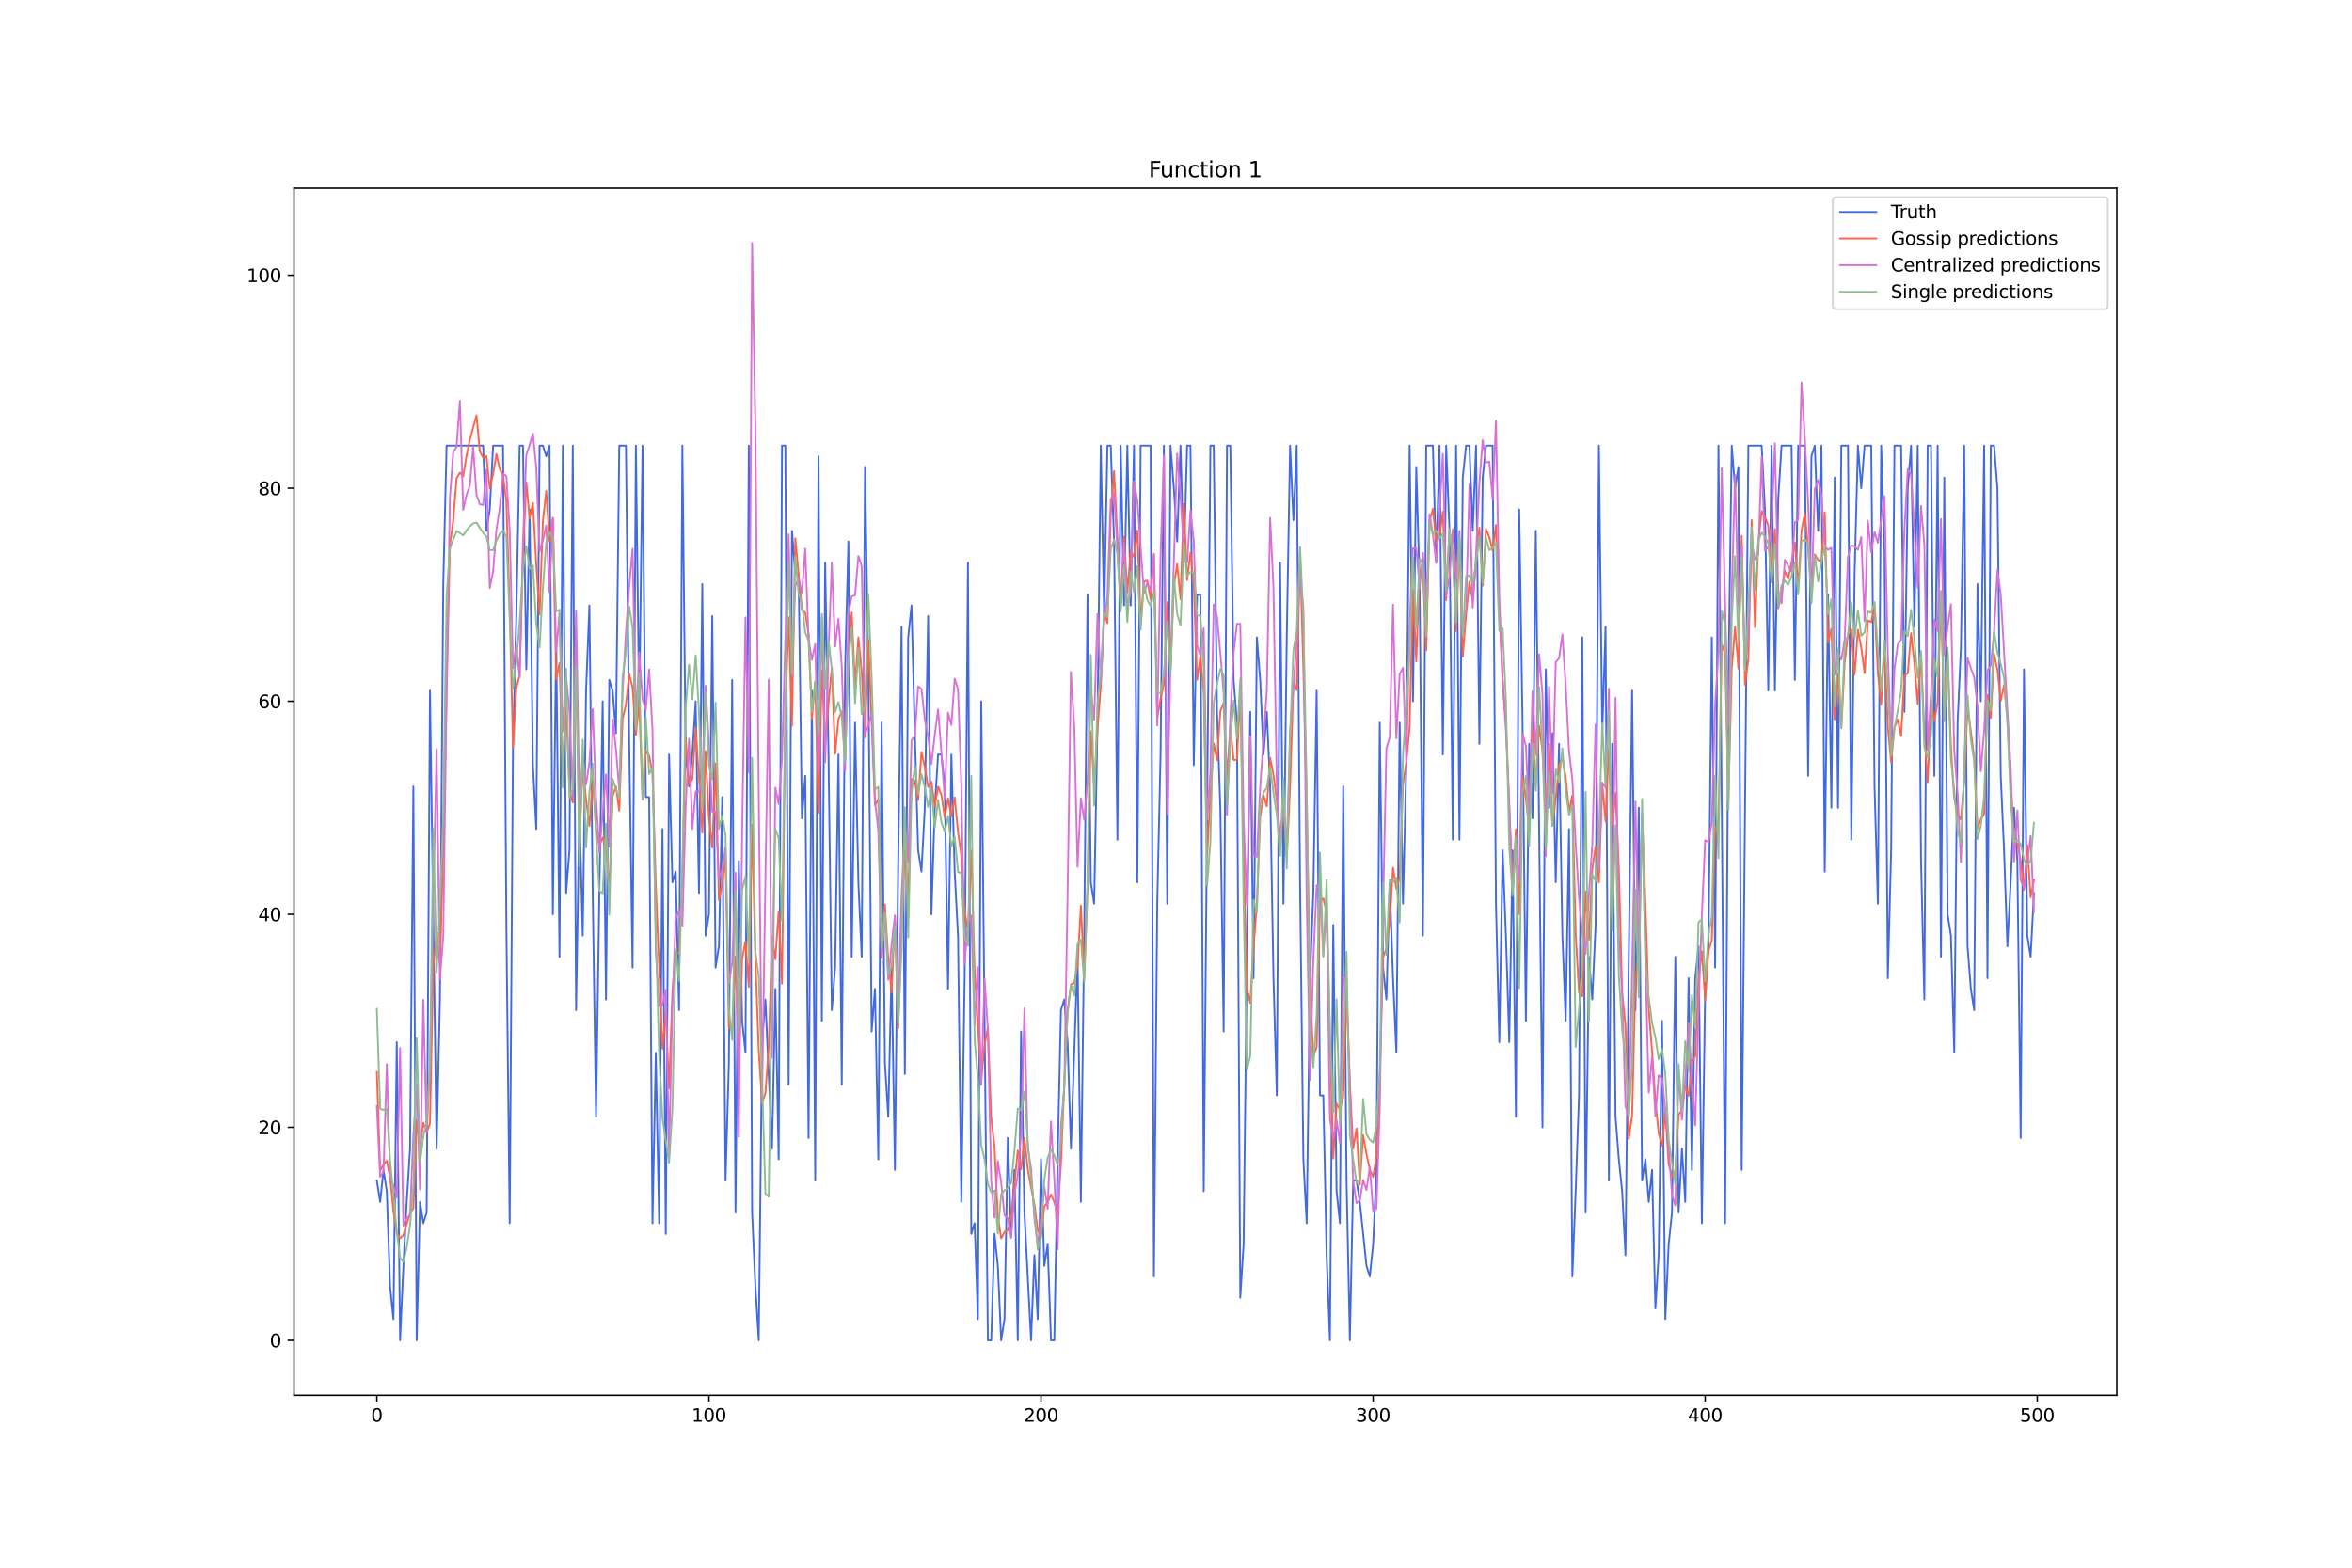 <?xml version="1.0" encoding="utf-8" standalone="no"?>
<!DOCTYPE svg PUBLIC "-//W3C//DTD SVG 1.1//EN"
  "http://www.w3.org/Graphics/SVG/1.1/DTD/svg11.dtd">
<svg xmlns:xlink="http://www.w3.org/1999/xlink" width="1296pt" height="864pt" viewBox="0 0 1296 864" xmlns="http://www.w3.org/2000/svg" version="1.1">
 <defs>
  <style type="text/css">*{stroke-linejoin: round; stroke-linecap: butt}</style>
 </defs>
 <g id="figure_1">
  <g id="patch_1">
   <path d="M 0 864 
L 1296 864 
L 1296 0 
L 0 0 
z
" style="fill: #ffffff"/>
  </g>
  <g id="axes_1">
   <g id="patch_2">
    <path d="M 162 768.96 
L 1166.4 768.96 
L 1166.4 103.68 
L 162 103.68 
z
" style="fill: #ffffff"/>
   </g>
   <g id="matplotlib.axis_1">
    <g id="xtick_1">
     <g id="line2d_1">
      <defs>
       <path id="m71b8b18261" d="M 0 0 
L 0 3.5 
" style="stroke: #000000; stroke-width: 0.8"/>
      </defs>
      <g>
       <use xlink:href="#m71b8b18261" x="207.655" y="768.96" style="stroke: #000000; stroke-width: 0.8"/>
      </g>
     </g>
     <g id="text_1">
      <!-- 0 -->
      <g transform="translate(204.473 783.558) scale(0.1 -0.1)">
       <defs>
        <path id="DejaVuSans-30" d="M 2034 4250 
Q 1547 4250 1301 3770 
Q 1056 3291 1056 2328 
Q 1056 1369 1301 889 
Q 1547 409 2034 409 
Q 2525 409 2770 889 
Q 3016 1369 3016 2328 
Q 3016 3291 2770 3770 
Q 2525 4250 2034 4250 
z
M 2034 4750 
Q 2819 4750 3233 4129 
Q 3647 3509 3647 2328 
Q 3647 1150 3233 529 
Q 2819 -91 2034 -91 
Q 1250 -91 836 529 
Q 422 1150 422 2328 
Q 422 3509 836 4129 
Q 1250 4750 2034 4750 
z
" transform="scale(0.016)"/>
       </defs>
       <use xlink:href="#DejaVuSans-30"/>
      </g>
     </g>
    </g>
    <g id="xtick_2">
     <g id="line2d_2">
      <g>
       <use xlink:href="#m71b8b18261" x="390.639" y="768.96" style="stroke: #000000; stroke-width: 0.8"/>
      </g>
     </g>
     <g id="text_2">
      <!-- 100 -->
      <g transform="translate(381.095 783.558) scale(0.1 -0.1)">
       <defs>
        <path id="DejaVuSans-31" d="M 794 531 
L 1825 531 
L 1825 4091 
L 703 3866 
L 703 4441 
L 1819 4666 
L 2450 4666 
L 2450 531 
L 3481 531 
L 3481 0 
L 794 0 
L 794 531 
z
" transform="scale(0.016)"/>
       </defs>
       <use xlink:href="#DejaVuSans-31"/>
       <use xlink:href="#DejaVuSans-30" x="63.623"/>
       <use xlink:href="#DejaVuSans-30" x="127.246"/>
      </g>
     </g>
    </g>
    <g id="xtick_3">
     <g id="line2d_3">
      <g>
       <use xlink:href="#m71b8b18261" x="573.623" y="768.96" style="stroke: #000000; stroke-width: 0.8"/>
      </g>
     </g>
     <g id="text_3">
      <!-- 200 -->
      <g transform="translate(564.079 783.558) scale(0.1 -0.1)">
       <defs>
        <path id="DejaVuSans-32" d="M 1228 531 
L 3431 531 
L 3431 0 
L 469 0 
L 469 531 
Q 828 903 1448 1529 
Q 2069 2156 2228 2338 
Q 2531 2678 2651 2914 
Q 2772 3150 2772 3378 
Q 2772 3750 2511 3984 
Q 2250 4219 1831 4219 
Q 1534 4219 1204 4116 
Q 875 4013 500 3803 
L 500 4441 
Q 881 4594 1212 4672 
Q 1544 4750 1819 4750 
Q 2544 4750 2975 4387 
Q 3406 4025 3406 3419 
Q 3406 3131 3298 2873 
Q 3191 2616 2906 2266 
Q 2828 2175 2409 1742 
Q 1991 1309 1228 531 
z
" transform="scale(0.016)"/>
       </defs>
       <use xlink:href="#DejaVuSans-32"/>
       <use xlink:href="#DejaVuSans-30" x="63.623"/>
       <use xlink:href="#DejaVuSans-30" x="127.246"/>
      </g>
     </g>
    </g>
    <g id="xtick_4">
     <g id="line2d_4">
      <g>
       <use xlink:href="#m71b8b18261" x="756.607" y="768.96" style="stroke: #000000; stroke-width: 0.8"/>
      </g>
     </g>
     <g id="text_4">
      <!-- 300 -->
      <g transform="translate(747.063 783.558) scale(0.1 -0.1)">
       <defs>
        <path id="DejaVuSans-33" d="M 2597 2516 
Q 3050 2419 3304 2112 
Q 3559 1806 3559 1356 
Q 3559 666 3084 287 
Q 2609 -91 1734 -91 
Q 1441 -91 1130 -33 
Q 819 25 488 141 
L 488 750 
Q 750 597 1062 519 
Q 1375 441 1716 441 
Q 2309 441 2620 675 
Q 2931 909 2931 1356 
Q 2931 1769 2642 2001 
Q 2353 2234 1838 2234 
L 1294 2234 
L 1294 2753 
L 1863 2753 
Q 2328 2753 2575 2939 
Q 2822 3125 2822 3475 
Q 2822 3834 2567 4026 
Q 2313 4219 1838 4219 
Q 1578 4219 1281 4162 
Q 984 4106 628 3988 
L 628 4550 
Q 988 4650 1302 4700 
Q 1616 4750 1894 4750 
Q 2613 4750 3031 4423 
Q 3450 4097 3450 3541 
Q 3450 3153 3228 2886 
Q 3006 2619 2597 2516 
z
" transform="scale(0.016)"/>
       </defs>
       <use xlink:href="#DejaVuSans-33"/>
       <use xlink:href="#DejaVuSans-30" x="63.623"/>
       <use xlink:href="#DejaVuSans-30" x="127.246"/>
      </g>
     </g>
    </g>
    <g id="xtick_5">
     <g id="line2d_5">
      <g>
       <use xlink:href="#m71b8b18261" x="939.591" y="768.96" style="stroke: #000000; stroke-width: 0.8"/>
      </g>
     </g>
     <g id="text_5">
      <!-- 400 -->
      <g transform="translate(930.047 783.558) scale(0.1 -0.1)">
       <defs>
        <path id="DejaVuSans-34" d="M 2419 4116 
L 825 1625 
L 2419 1625 
L 2419 4116 
z
M 2253 4666 
L 3047 4666 
L 3047 1625 
L 3713 1625 
L 3713 1100 
L 3047 1100 
L 3047 0 
L 2419 0 
L 2419 1100 
L 313 1100 
L 313 1709 
L 2253 4666 
z
" transform="scale(0.016)"/>
       </defs>
       <use xlink:href="#DejaVuSans-34"/>
       <use xlink:href="#DejaVuSans-30" x="63.623"/>
       <use xlink:href="#DejaVuSans-30" x="127.246"/>
      </g>
     </g>
    </g>
    <g id="xtick_6">
     <g id="line2d_6">
      <g>
       <use xlink:href="#m71b8b18261" x="1122.575" y="768.96" style="stroke: #000000; stroke-width: 0.8"/>
      </g>
     </g>
     <g id="text_6">
      <!-- 500 -->
      <g transform="translate(1113.032 783.558) scale(0.1 -0.1)">
       <defs>
        <path id="DejaVuSans-35" d="M 691 4666 
L 3169 4666 
L 3169 4134 
L 1269 4134 
L 1269 2991 
Q 1406 3038 1543 3061 
Q 1681 3084 1819 3084 
Q 2600 3084 3056 2656 
Q 3513 2228 3513 1497 
Q 3513 744 3044 326 
Q 2575 -91 1722 -91 
Q 1428 -91 1123 -41 
Q 819 9 494 109 
L 494 744 
Q 775 591 1075 516 
Q 1375 441 1709 441 
Q 2250 441 2565 725 
Q 2881 1009 2881 1497 
Q 2881 1984 2565 2268 
Q 2250 2553 1709 2553 
Q 1456 2553 1204 2497 
Q 953 2441 691 2322 
L 691 4666 
z
" transform="scale(0.016)"/>
       </defs>
       <use xlink:href="#DejaVuSans-35"/>
       <use xlink:href="#DejaVuSans-30" x="63.623"/>
       <use xlink:href="#DejaVuSans-30" x="127.246"/>
      </g>
     </g>
    </g>
   </g>
   <g id="matplotlib.axis_2">
    <g id="ytick_1">
     <g id="line2d_7">
      <defs>
       <path id="mb97d739444" d="M 0 0 
L -3.5 0 
" style="stroke: #000000; stroke-width: 0.8"/>
      </defs>
      <g>
       <use xlink:href="#mb97d739444" x="162" y="738.72" style="stroke: #000000; stroke-width: 0.8"/>
      </g>
     </g>
     <g id="text_7">
      <!-- 0 -->
      <g transform="translate(148.637 742.519) scale(0.1 -0.1)">
       <use xlink:href="#DejaVuSans-30"/>
      </g>
     </g>
    </g>
    <g id="ytick_2">
     <g id="line2d_8">
      <g>
       <use xlink:href="#mb97d739444" x="162" y="621.308" style="stroke: #000000; stroke-width: 0.8"/>
      </g>
     </g>
     <g id="text_8">
      <!-- 20 -->
      <g transform="translate(142.275 625.107) scale(0.1 -0.1)">
       <use xlink:href="#DejaVuSans-32"/>
       <use xlink:href="#DejaVuSans-30" x="63.623"/>
      </g>
     </g>
    </g>
    <g id="ytick_3">
     <g id="line2d_9">
      <g>
       <use xlink:href="#mb97d739444" x="162" y="503.896" style="stroke: #000000; stroke-width: 0.8"/>
      </g>
     </g>
     <g id="text_9">
      <!-- 40 -->
      <g transform="translate(142.275 507.695) scale(0.1 -0.1)">
       <use xlink:href="#DejaVuSans-34"/>
       <use xlink:href="#DejaVuSans-30" x="63.623"/>
      </g>
     </g>
    </g>
    <g id="ytick_4">
     <g id="line2d_10">
      <g>
       <use xlink:href="#mb97d739444" x="162" y="386.484" style="stroke: #000000; stroke-width: 0.8"/>
      </g>
     </g>
     <g id="text_10">
      <!-- 60 -->
      <g transform="translate(142.275 390.283) scale(0.1 -0.1)">
       <defs>
        <path id="DejaVuSans-36" d="M 2113 2584 
Q 1688 2584 1439 2293 
Q 1191 2003 1191 1497 
Q 1191 994 1439 701 
Q 1688 409 2113 409 
Q 2538 409 2786 701 
Q 3034 994 3034 1497 
Q 3034 2003 2786 2293 
Q 2538 2584 2113 2584 
z
M 3366 4563 
L 3366 3988 
Q 3128 4100 2886 4159 
Q 2644 4219 2406 4219 
Q 1781 4219 1451 3797 
Q 1122 3375 1075 2522 
Q 1259 2794 1537 2939 
Q 1816 3084 2150 3084 
Q 2853 3084 3261 2657 
Q 3669 2231 3669 1497 
Q 3669 778 3244 343 
Q 2819 -91 2113 -91 
Q 1303 -91 875 529 
Q 447 1150 447 2328 
Q 447 3434 972 4092 
Q 1497 4750 2381 4750 
Q 2619 4750 2861 4703 
Q 3103 4656 3366 4563 
z
" transform="scale(0.016)"/>
       </defs>
       <use xlink:href="#DejaVuSans-36"/>
       <use xlink:href="#DejaVuSans-30" x="63.623"/>
      </g>
     </g>
    </g>
    <g id="ytick_5">
     <g id="line2d_11">
      <g>
       <use xlink:href="#mb97d739444" x="162" y="269.072" style="stroke: #000000; stroke-width: 0.8"/>
      </g>
     </g>
     <g id="text_11">
      <!-- 80 -->
      <g transform="translate(142.275 272.871) scale(0.1 -0.1)">
       <defs>
        <path id="DejaVuSans-38" d="M 2034 2216 
Q 1584 2216 1326 1975 
Q 1069 1734 1069 1313 
Q 1069 891 1326 650 
Q 1584 409 2034 409 
Q 2484 409 2743 651 
Q 3003 894 3003 1313 
Q 3003 1734 2745 1975 
Q 2488 2216 2034 2216 
z
M 1403 2484 
Q 997 2584 770 2862 
Q 544 3141 544 3541 
Q 544 4100 942 4425 
Q 1341 4750 2034 4750 
Q 2731 4750 3128 4425 
Q 3525 4100 3525 3541 
Q 3525 3141 3298 2862 
Q 3072 2584 2669 2484 
Q 3125 2378 3379 2068 
Q 3634 1759 3634 1313 
Q 3634 634 3220 271 
Q 2806 -91 2034 -91 
Q 1263 -91 848 271 
Q 434 634 434 1313 
Q 434 1759 690 2068 
Q 947 2378 1403 2484 
z
M 1172 3481 
Q 1172 3119 1398 2916 
Q 1625 2713 2034 2713 
Q 2441 2713 2670 2916 
Q 2900 3119 2900 3481 
Q 2900 3844 2670 4047 
Q 2441 4250 2034 4250 
Q 1625 4250 1398 4047 
Q 1172 3844 1172 3481 
z
" transform="scale(0.016)"/>
       </defs>
       <use xlink:href="#DejaVuSans-38"/>
       <use xlink:href="#DejaVuSans-30" x="63.623"/>
      </g>
     </g>
    </g>
    <g id="ytick_6">
     <g id="line2d_12">
      <g>
       <use xlink:href="#mb97d739444" x="162" y="151.66" style="stroke: #000000; stroke-width: 0.8"/>
      </g>
     </g>
     <g id="text_12">
      <!-- 100 -->
      <g transform="translate(135.912 155.459) scale(0.1 -0.1)">
       <use xlink:href="#DejaVuSans-31"/>
       <use xlink:href="#DejaVuSans-30" x="63.623"/>
       <use xlink:href="#DejaVuSans-30" x="127.246"/>
      </g>
     </g>
    </g>
   </g>
   <g id="line2d_13">
    <path d="M 207.655 650.661 
L 209.484 662.402 
L 211.314 644.79 
L 213.144 656.532 
L 214.974 709.367 
L 216.804 726.979 
L 218.634 574.343 
L 220.463 738.72 
L 222.293 697.626 
L 224.123 662.402 
L 225.953 633.049 
L 227.783 433.449 
L 229.613 738.72 
L 231.442 662.402 
L 233.272 674.143 
L 235.102 668.273 
L 236.932 380.613 
L 240.592 633.049 
L 242.422 550.861 
L 244.251 321.907 
L 246.081 245.589 
L 266.209 245.589 
L 268.039 292.554 
L 269.869 280.813 
L 271.699 245.589 
L 277.189 245.589 
L 279.018 509.766 
L 280.848 674.143 
L 282.678 409.966 
L 284.508 339.519 
L 286.338 245.589 
L 288.168 245.589 
L 289.997 368.872 
L 291.827 280.813 
L 293.657 421.707 
L 295.487 456.931 
L 297.317 245.589 
L 299.147 245.589 
L 300.976 251.46 
L 302.806 245.589 
L 304.636 503.896 
L 306.466 351.26 
L 308.296 527.378 
L 310.126 245.589 
L 311.956 492.155 
L 313.785 468.672 
L 315.615 245.589 
L 317.445 556.731 
L 319.275 445.19 
L 321.105 515.637 
L 322.935 380.613 
L 324.764 333.648 
L 326.594 492.155 
L 328.424 615.437 
L 330.254 492.155 
L 332.084 386.484 
L 333.914 550.861 
L 335.743 374.743 
L 337.573 380.613 
L 339.403 404.096 
L 341.233 245.589 
L 344.893 245.589 
L 346.723 409.966 
L 348.552 533.249 
L 350.382 245.589 
L 352.212 392.354 
L 354.042 245.589 
L 355.872 439.319 
L 357.702 439.319 
L 359.531 674.143 
L 361.361 580.214 
L 363.191 674.143 
L 365.021 456.931 
L 366.851 680.014 
L 368.681 415.837 
L 370.51 486.284 
L 372.34 480.413 
L 374.17 556.731 
L 376 245.589 
L 377.83 415.837 
L 379.66 433.449 
L 381.489 415.837 
L 383.319 386.484 
L 385.149 492.155 
L 386.979 321.907 
L 388.809 515.637 
L 390.639 503.896 
L 392.469 339.519 
L 394.298 533.249 
L 396.128 521.508 
L 397.958 439.319 
L 399.788 650.661 
L 401.618 586.084 
L 403.448 374.743 
L 405.277 668.273 
L 407.107 474.543 
L 408.937 562.602 
L 410.767 580.214 
L 412.597 245.589 
L 414.427 668.273 
L 416.256 709.367 
L 418.086 738.72 
L 419.916 574.343 
L 421.746 550.861 
L 425.406 633.049 
L 427.236 544.99 
L 429.065 638.92 
L 430.895 245.589 
L 432.725 245.589 
L 434.555 597.826 
L 436.385 292.554 
L 438.215 316.037 
L 440.044 316.037 
L 441.874 451.06 
L 443.704 427.578 
L 445.534 627.179 
L 447.364 380.613 
L 449.194 650.661 
L 451.023 251.46 
L 452.853 562.602 
L 454.683 310.166 
L 456.513 415.837 
L 458.343 556.731 
L 460.173 533.249 
L 462.003 415.837 
L 463.832 597.826 
L 465.662 368.872 
L 467.492 298.425 
L 469.322 527.378 
L 471.152 398.225 
L 472.982 486.284 
L 474.811 527.378 
L 476.641 257.33 
L 478.471 368.872 
L 480.301 568.472 
L 482.131 544.99 
L 483.961 638.92 
L 485.79 398.225 
L 487.62 586.084 
L 489.45 615.437 
L 491.28 533.249 
L 493.11 644.79 
L 494.94 474.543 
L 496.77 345.39 
L 498.599 591.955 
L 500.429 351.26 
L 502.259 333.648 
L 504.089 404.096 
L 505.919 468.672 
L 507.749 480.413 
L 509.578 445.19 
L 511.408 339.519 
L 513.238 503.896 
L 515.068 445.19 
L 516.898 415.837 
L 518.728 415.837 
L 520.557 433.449 
L 522.387 544.99 
L 524.217 415.837 
L 526.047 480.413 
L 527.877 515.637 
L 529.707 662.402 
L 531.536 539.119 
L 533.366 310.166 
L 535.196 680.014 
L 537.026 674.143 
L 538.856 726.979 
L 540.686 386.484 
L 544.345 738.72 
L 546.175 738.72 
L 548.005 680.014 
L 549.835 697.626 
L 551.665 738.72 
L 553.495 726.979 
L 555.324 627.179 
L 557.154 680.014 
L 558.984 644.79 
L 560.814 738.72 
L 562.644 568.472 
L 564.474 668.273 
L 568.133 738.72 
L 569.963 691.755 
L 571.793 726.979 
L 573.623 638.92 
L 575.453 697.626 
L 577.283 685.885 
L 579.112 738.72 
L 580.942 738.72 
L 582.772 638.92 
L 584.602 556.731 
L 586.432 550.861 
L 588.262 574.343 
L 590.091 633.049 
L 593.751 527.378 
L 595.581 662.402 
L 597.411 515.637 
L 599.241 327.778 
L 601.07 486.284 
L 602.9 498.025 
L 604.73 398.225 
L 606.56 245.589 
L 608.39 339.519 
L 610.22 245.589 
L 612.05 245.589 
L 613.879 298.425 
L 615.709 462.802 
L 617.539 245.589 
L 619.369 333.648 
L 621.199 245.589 
L 623.029 333.648 
L 624.858 245.589 
L 626.688 486.284 
L 628.518 245.589 
L 634.008 245.589 
L 635.837 703.496 
L 637.667 498.025 
L 639.497 415.837 
L 641.327 245.589 
L 643.157 498.025 
L 644.987 245.589 
L 646.817 269.072 
L 648.646 298.425 
L 650.476 245.589 
L 652.306 310.166 
L 654.136 245.589 
L 655.966 245.589 
L 657.796 421.707 
L 659.625 327.778 
L 661.455 327.778 
L 663.285 656.532 
L 666.945 245.589 
L 668.775 245.589 
L 670.604 392.354 
L 672.434 445.19 
L 674.264 568.472 
L 676.094 245.589 
L 677.924 245.589 
L 679.754 374.743 
L 681.583 398.225 
L 683.413 715.238 
L 685.243 685.885 
L 687.073 527.378 
L 688.903 392.354 
L 690.733 539.119 
L 692.563 351.26 
L 694.392 374.743 
L 696.222 415.837 
L 698.052 392.354 
L 699.882 433.449 
L 701.712 539.119 
L 703.542 603.696 
L 705.371 310.166 
L 707.201 498.025 
L 709.031 351.26 
L 710.861 245.589 
L 712.691 286.683 
L 714.521 245.589 
L 716.35 486.284 
L 718.18 638.92 
L 720.01 674.143 
L 721.84 539.119 
L 723.67 492.155 
L 725.5 380.613 
L 727.33 603.696 
L 729.159 603.696 
L 730.989 691.755 
L 732.819 738.72 
L 734.649 509.766 
L 736.479 656.532 
L 738.309 674.143 
L 740.138 433.449 
L 741.968 650.661 
L 743.798 738.72 
L 745.628 650.661 
L 747.458 650.661 
L 749.288 662.402 
L 752.947 697.626 
L 754.777 703.496 
L 756.607 685.885 
L 758.437 644.79 
L 760.267 398.225 
L 762.097 533.249 
L 763.926 550.861 
L 765.756 486.284 
L 767.586 539.119 
L 769.416 580.214 
L 771.246 398.225 
L 773.076 498.025 
L 774.905 421.707 
L 776.735 245.589 
L 778.565 386.484 
L 780.395 257.33 
L 782.225 321.907 
L 784.055 515.637 
L 785.884 245.589 
L 789.544 245.589 
L 791.374 310.166 
L 793.204 245.589 
L 795.034 415.837 
L 796.864 245.589 
L 798.693 292.554 
L 800.523 462.802 
L 802.353 245.589 
L 804.183 462.802 
L 806.013 263.201 
L 807.843 245.589 
L 809.672 245.589 
L 811.502 292.554 
L 813.332 245.589 
L 815.162 409.966 
L 816.992 263.201 
L 818.822 245.589 
L 822.481 245.589 
L 824.311 498.025 
L 826.141 574.343 
L 827.971 468.672 
L 829.801 515.637 
L 831.63 574.343 
L 833.46 468.672 
L 835.29 615.437 
L 837.12 280.813 
L 838.95 398.225 
L 840.78 562.602 
L 842.61 409.966 
L 844.439 451.06 
L 846.269 292.554 
L 849.929 621.308 
L 851.759 368.872 
L 853.589 445.19 
L 855.418 404.096 
L 857.248 486.284 
L 859.078 409.966 
L 860.908 515.637 
L 862.738 562.602 
L 864.568 456.931 
L 866.397 703.496 
L 868.227 656.532 
L 870.057 603.696 
L 871.887 351.26 
L 873.717 668.273 
L 875.547 527.378 
L 877.377 550.861 
L 879.206 509.766 
L 881.036 245.589 
L 882.866 404.096 
L 884.696 345.39 
L 886.526 650.661 
L 888.356 409.966 
L 890.185 615.437 
L 892.015 638.92 
L 893.845 656.532 
L 895.675 691.755 
L 897.505 527.378 
L 899.335 380.613 
L 901.164 556.731 
L 902.994 445.19 
L 904.824 650.661 
L 906.654 638.92 
L 908.484 662.402 
L 910.314 644.79 
L 912.144 721.108 
L 913.973 691.755 
L 915.803 562.602 
L 917.633 726.979 
L 919.463 685.885 
L 921.293 668.273 
L 923.123 527.378 
L 924.952 668.273 
L 926.782 633.049 
L 928.612 662.402 
L 930.442 539.119 
L 932.272 644.79 
L 934.102 539.119 
L 935.931 521.508 
L 937.761 674.143 
L 939.591 544.99 
L 941.421 521.508 
L 943.251 351.26 
L 945.081 533.249 
L 946.911 245.589 
L 948.74 445.19 
L 950.57 674.143 
L 952.4 374.743 
L 954.23 245.589 
L 956.06 269.072 
L 957.89 257.33 
L 959.719 644.79 
L 963.379 245.589 
L 970.698 245.589 
L 972.528 280.813 
L 974.358 380.613 
L 976.188 245.589 
L 978.018 380.613 
L 979.848 274.942 
L 981.678 245.589 
L 987.167 245.589 
L 988.997 374.743 
L 990.827 245.589 
L 994.486 245.589 
L 996.316 427.578 
L 998.146 251.46 
L 999.976 245.589 
L 1001.806 292.554 
L 1003.636 245.589 
L 1005.465 480.413 
L 1007.295 327.778 
L 1009.125 445.19 
L 1010.955 263.201 
L 1012.785 445.19 
L 1014.615 245.589 
L 1018.274 245.589 
L 1020.104 462.802 
L 1021.934 316.037 
L 1023.764 245.589 
L 1025.594 269.072 
L 1027.424 245.589 
L 1031.083 245.589 
L 1032.913 433.449 
L 1034.743 498.025 
L 1036.573 245.589 
L 1038.403 304.295 
L 1040.232 539.119 
L 1042.062 468.672 
L 1043.892 245.589 
L 1047.552 245.589 
L 1049.382 392.354 
L 1051.211 269.072 
L 1053.041 245.589 
L 1054.871 345.39 
L 1056.701 245.589 
L 1058.531 474.543 
L 1060.361 550.861 
L 1062.191 245.589 
L 1064.02 245.589 
L 1065.85 427.578 
L 1067.68 245.589 
L 1069.51 527.378 
L 1071.34 263.201 
L 1073.17 503.896 
L 1074.999 515.637 
L 1076.829 580.214 
L 1078.659 398.225 
L 1080.489 357.131 
L 1082.319 245.589 
L 1084.149 521.508 
L 1085.978 544.99 
L 1087.808 556.731 
L 1089.638 321.907 
L 1091.468 386.484 
L 1093.298 245.589 
L 1095.128 539.119 
L 1096.958 245.589 
L 1098.787 245.589 
L 1100.617 269.072 
L 1102.447 427.578 
L 1104.277 468.672 
L 1106.107 521.508 
L 1107.937 486.284 
L 1109.766 445.19 
L 1111.596 474.543 
L 1113.426 627.179 
L 1115.256 368.872 
L 1117.086 515.637 
L 1118.916 527.378 
L 1120.745 492.155 
L 1120.745 492.155 
" clip-path="url(#p6523596139)" style="fill: none; stroke: #4169e1; stroke-linecap: square"/>
   </g>
   <g id="line2d_14">
    <path d="M 207.655 590.753 
L 209.484 645.089 
L 211.314 641.96 
L 213.144 639.688 
L 214.974 648.903 
L 216.804 667.38 
L 218.634 679.602 
L 220.463 682.449 
L 222.293 680.684 
L 224.123 674.495 
L 225.953 668.763 
L 227.783 665.91 
L 229.613 617.52 
L 231.442 632.164 
L 233.272 618.829 
L 235.102 624.08 
L 236.932 619.184 
L 238.762 532.035 
L 240.592 514.126 
L 242.422 531.268 
L 244.251 468.683 
L 246.081 381.2 
L 247.911 300.28 
L 249.741 287.022 
L 251.571 263.631 
L 253.401 260.536 
L 255.23 262.471 
L 257.06 251.157 
L 258.89 242.335 
L 262.55 228.93 
L 264.38 248.706 
L 266.209 252.332 
L 268.039 251.379 
L 269.869 269.11 
L 271.699 261.334 
L 273.529 250.183 
L 275.359 258.366 
L 277.189 262.205 
L 279.018 276.172 
L 280.848 335.936 
L 282.678 411.996 
L 284.508 379.191 
L 286.338 372.217 
L 288.168 306.678 
L 289.997 265.762 
L 291.827 285.78 
L 293.657 277.189 
L 295.487 311.066 
L 297.317 338.758 
L 299.147 287.017 
L 300.976 270.529 
L 302.806 298.289 
L 304.636 285.305 
L 306.466 374.429 
L 308.296 365.4 
L 310.126 425.755 
L 311.956 389.63 
L 313.785 435.346 
L 315.615 442.343 
L 317.445 366.281 
L 319.275 459.508 
L 321.105 425.537 
L 324.764 455.231 
L 326.594 429.78 
L 328.424 456.912 
L 330.254 466.261 
L 332.084 461.549 
L 333.914 467.248 
L 335.743 489.602 
L 337.573 438.688 
L 339.403 433.456 
L 341.233 446.867 
L 343.063 396.185 
L 344.893 388.351 
L 346.723 371.465 
L 348.552 378.926 
L 350.382 405.026 
L 352.212 387.294 
L 354.042 440.548 
L 355.872 413.812 
L 357.702 416.555 
L 359.531 426.381 
L 361.361 487.889 
L 365.021 577.983 
L 366.851 557.95 
L 368.681 599.765 
L 370.51 546.482 
L 372.34 525.517 
L 374.17 525.079 
L 376 483.004 
L 377.83 406.516 
L 379.66 432.257 
L 381.489 429.522 
L 383.319 401.194 
L 385.149 428.546 
L 386.979 458.918 
L 388.809 413.984 
L 390.639 450.68 
L 392.469 467.082 
L 394.298 420.723 
L 396.128 496.121 
L 397.958 486.968 
L 399.788 473.001 
L 401.618 566.377 
L 403.448 567.897 
L 405.277 527.185 
L 407.107 588.053 
L 408.937 528.472 
L 410.767 518.919 
L 412.597 543.889 
L 414.427 454.591 
L 416.256 529.535 
L 418.086 579.143 
L 419.916 607.754 
L 421.746 602.493 
L 423.576 577.454 
L 425.406 516.15 
L 427.236 528.694 
L 429.065 502.185 
L 430.895 542.114 
L 432.725 393.641 
L 434.555 340.172 
L 436.385 400.048 
L 438.215 296.708 
L 441.874 336.291 
L 443.704 337.651 
L 445.534 349.197 
L 447.364 396.054 
L 449.194 375.625 
L 451.023 447.947 
L 452.853 369.429 
L 454.683 410.139 
L 456.513 387.865 
L 458.343 367.866 
L 460.173 415.492 
L 462.003 396.379 
L 463.832 392.059 
L 465.662 418.173 
L 467.492 363.902 
L 469.322 337.603 
L 471.152 377.459 
L 472.982 351.227 
L 474.811 370.026 
L 476.641 406.355 
L 478.471 352.564 
L 482.131 443.816 
L 483.961 440.508 
L 485.79 527.987 
L 487.62 498.559 
L 489.45 528.759 
L 491.28 546.986 
L 493.11 505.496 
L 494.94 566.622 
L 496.77 513.578 
L 498.599 468.556 
L 500.429 496.411 
L 502.259 429.277 
L 504.089 430.597 
L 505.919 440.857 
L 507.749 414.458 
L 509.578 422.882 
L 511.408 433.713 
L 513.238 430.814 
L 515.068 444.497 
L 516.898 433.594 
L 518.728 438.027 
L 520.557 450.52 
L 522.387 439.973 
L 524.217 449.84 
L 526.047 439.446 
L 527.877 458.519 
L 529.707 471.328 
L 531.536 502.193 
L 533.366 513.27 
L 535.196 468.801 
L 537.026 534.993 
L 540.686 595.293 
L 542.516 575.914 
L 544.345 566.222 
L 546.175 615.997 
L 548.005 632.1 
L 549.835 670.177 
L 551.665 682.493 
L 553.495 679.033 
L 555.324 678.077 
L 557.154 671.476 
L 560.814 634.075 
L 562.644 644.526 
L 564.474 627.16 
L 566.303 644.237 
L 568.133 654.414 
L 569.963 663.486 
L 571.793 678.001 
L 573.623 681.228 
L 575.453 664.772 
L 577.283 662.624 
L 579.112 658.293 
L 580.942 662.529 
L 582.772 669.317 
L 584.602 641.637 
L 586.432 597.765 
L 588.262 556.982 
L 590.091 542.573 
L 591.921 541.664 
L 593.751 531.955 
L 595.581 499.129 
L 597.411 538.554 
L 599.241 487.616 
L 601.07 403.058 
L 602.9 433.886 
L 604.73 402.347 
L 606.56 377.947 
L 608.39 336.635 
L 610.22 343.44 
L 612.05 283.933 
L 613.879 259.626 
L 617.539 332.427 
L 619.369 295.838 
L 621.199 326.495 
L 623.029 303.518 
L 624.858 306.951 
L 626.688 292.35 
L 628.518 342.891 
L 630.348 320.481 
L 632.178 319.937 
L 634.008 330.214 
L 635.837 305.179 
L 637.667 395.799 
L 639.497 385.107 
L 641.327 376.992 
L 643.157 331.86 
L 644.987 369.721 
L 646.817 323.087 
L 648.646 310.868 
L 650.476 330.234 
L 652.306 277.767 
L 654.136 319.639 
L 655.966 304.496 
L 657.796 322.687 
L 659.625 374.649 
L 661.455 361.983 
L 663.285 381.809 
L 665.115 472.116 
L 666.945 438.154 
L 668.775 409.837 
L 670.604 418.955 
L 672.434 392.012 
L 674.264 387.316 
L 676.094 428.956 
L 677.924 400.412 
L 679.754 418.821 
L 681.583 418.762 
L 683.413 382.538 
L 685.243 469.156 
L 687.073 544.424 
L 688.903 552.769 
L 690.733 521.891 
L 692.563 498.634 
L 694.392 449.992 
L 696.222 438.363 
L 698.052 444.366 
L 699.882 417.689 
L 701.712 427.101 
L 703.542 441.237 
L 705.371 461.149 
L 707.201 443.686 
L 709.031 473.143 
L 710.861 433.984 
L 712.691 376.182 
L 714.521 380.254 
L 716.35 304.276 
L 718.18 368.939 
L 720.01 441.674 
L 721.84 543.347 
L 723.67 582.118 
L 725.5 577.081 
L 727.33 497.304 
L 729.159 495.108 
L 730.989 502.94 
L 734.649 638.471 
L 736.479 608.206 
L 738.309 611.564 
L 740.138 604.377 
L 741.968 545.045 
L 743.798 597.153 
L 745.628 633.076 
L 747.458 621.905 
L 749.288 652.741 
L 751.117 625.616 
L 752.947 635.948 
L 754.777 644.482 
L 756.607 648.589 
L 758.437 637.356 
L 760.267 595.395 
L 762.097 527.717 
L 763.926 522.575 
L 765.756 509.098 
L 767.586 478.213 
L 769.416 489.943 
L 771.246 483.885 
L 773.076 432.268 
L 774.905 420.465 
L 776.735 400.387 
L 778.565 324.964 
L 780.395 364.584 
L 782.225 314.269 
L 784.055 314.493 
L 785.884 358.465 
L 787.714 287.238 
L 789.544 280.451 
L 791.374 299.356 
L 793.204 295.884 
L 795.034 282.004 
L 796.864 330.756 
L 798.693 291.962 
L 800.523 305.167 
L 802.353 347.778 
L 804.183 298.431 
L 806.013 361.933 
L 807.843 338.79 
L 809.672 320.527 
L 811.502 331.058 
L 813.332 309.774 
L 815.162 290.814 
L 816.992 322.8 
L 818.822 291.533 
L 820.651 296.09 
L 822.481 303.505 
L 824.311 289.341 
L 826.141 336.025 
L 827.971 374.681 
L 829.801 397.842 
L 833.46 490.762 
L 835.29 457.085 
L 837.12 503.807 
L 838.95 427.942 
L 840.78 439.665 
L 842.61 457.251 
L 844.439 402.057 
L 846.269 432.596 
L 848.099 399.976 
L 849.929 413.824 
L 851.759 447.437 
L 853.589 410.225 
L 855.418 455.087 
L 857.248 440.293 
L 859.078 421.599 
L 860.908 417.534 
L 862.738 428.307 
L 864.568 447.194 
L 866.397 438.376 
L 868.227 514.166 
L 870.057 547.08 
L 871.887 549.111 
L 873.717 491.332 
L 875.547 517.866 
L 877.377 478.945 
L 879.206 466.492 
L 881.036 486.347 
L 882.866 431.849 
L 884.696 452.73 
L 886.526 412.022 
L 888.356 454.903 
L 890.185 437.008 
L 892.015 478.284 
L 893.845 547.211 
L 895.675 565.056 
L 897.505 627.646 
L 899.335 614.749 
L 901.164 540.512 
L 902.994 523.23 
L 904.824 449.088 
L 906.654 497.31 
L 908.484 556.285 
L 910.314 579.242 
L 912.144 606.401 
L 913.973 624.786 
L 915.803 631.426 
L 917.633 612.626 
L 919.463 641.659 
L 921.293 648.306 
L 923.123 645.635 
L 924.952 614.194 
L 926.782 611.965 
L 928.612 598.515 
L 930.442 604.001 
L 932.272 585.503 
L 934.102 582.133 
L 935.931 539.422 
L 937.761 524.175 
L 939.591 551.618 
L 941.421 523.96 
L 943.251 518.325 
L 945.081 455.326 
L 946.911 458.063 
L 948.74 355.171 
L 950.57 360.07 
L 952.4 440.738 
L 954.23 368.633 
L 956.06 345.378 
L 957.89 368.474 
L 959.719 295.345 
L 961.549 377.436 
L 963.379 363.311 
L 965.209 286.645 
L 967.039 345.654 
L 968.869 298.992 
L 970.698 281.715 
L 972.528 284.872 
L 974.358 289.614 
L 976.188 318.558 
L 978.018 291.605 
L 979.848 335.239 
L 981.678 326.423 
L 983.507 314.695 
L 985.337 318.994 
L 987.167 310.015 
L 988.997 298.917 
L 990.827 323.681 
L 992.657 292.424 
L 994.486 282.92 
L 996.316 301.919 
L 998.146 327.362 
L 999.976 305.497 
L 1001.806 308.667 
L 1003.636 309.056 
L 1005.465 282.312 
L 1007.295 353.978 
L 1009.125 346.399 
L 1010.955 396.548 
L 1012.785 371.195 
L 1014.615 401.205 
L 1016.444 365.279 
L 1018.274 349.326 
L 1020.104 346.897 
L 1021.934 371.804 
L 1023.764 347.108 
L 1025.594 356.871 
L 1027.424 371.038 
L 1029.253 341.892 
L 1031.083 342.859 
L 1032.913 333.991 
L 1034.743 371.229 
L 1036.573 388.237 
L 1038.403 355.728 
L 1040.232 400.713 
L 1042.062 420.23 
L 1043.892 400.814 
L 1045.722 396.526 
L 1047.552 405.646 
L 1049.382 372.105 
L 1051.211 371.113 
L 1053.041 348.923 
L 1054.871 365.455 
L 1056.701 388.009 
L 1058.531 360.837 
L 1060.361 404.873 
L 1062.191 431.132 
L 1064.02 386.92 
L 1065.85 397.35 
L 1067.68 386.848 
L 1069.51 328.434 
L 1071.34 397.303 
L 1073.17 359.942 
L 1074.999 411.697 
L 1076.829 439.963 
L 1078.659 448.479 
L 1080.489 451.773 
L 1082.319 430.198 
L 1084.149 389.725 
L 1085.978 403.01 
L 1087.808 417.922 
L 1089.638 456.487 
L 1091.468 451.608 
L 1093.298 448.446 
L 1095.128 382.961 
L 1096.958 395.642 
L 1098.787 360.532 
L 1100.617 369.146 
L 1102.447 386.281 
L 1104.277 377.515 
L 1106.107 396.087 
L 1107.937 431.842 
L 1109.766 463.459 
L 1111.596 464.772 
L 1113.426 474.318 
L 1115.256 490.414 
L 1117.086 465.874 
L 1118.916 494.555 
L 1120.745 484.895 
L 1120.745 484.895 
" clip-path="url(#p6523596139)" style="fill: none; stroke: #ff6347; stroke-linecap: square"/>
   </g>
   <g id="line2d_15">
    <path d="M 207.655 609.59 
L 209.484 648.542 
L 211.314 645.951 
L 213.144 586.557 
L 214.974 648.455 
L 216.804 653.679 
L 218.634 659.935 
L 220.463 577.56 
L 222.293 675.486 
L 224.123 671.157 
L 225.953 670.079 
L 227.783 625.447 
L 229.613 597.723 
L 231.442 655.502 
L 233.272 551.023 
L 235.102 624.024 
L 236.932 589.052 
L 238.762 494.447 
L 240.592 412.808 
L 242.422 539.584 
L 244.251 516.197 
L 246.081 382.236 
L 247.911 274.166 
L 249.741 249.292 
L 251.571 246.3 
L 253.401 220.849 
L 255.23 280.934 
L 257.06 272.757 
L 258.89 267.695 
L 260.72 246.193 
L 262.55 272.742 
L 264.38 277.907 
L 266.209 278.34 
L 268.039 258.829 
L 269.869 324.149 
L 271.699 314.91 
L 273.529 292.042 
L 275.359 280.058 
L 277.189 261.068 
L 279.018 262.352 
L 280.848 292.241 
L 282.678 368.134 
L 284.508 355.568 
L 286.338 373.204 
L 288.168 298.337 
L 289.997 250.864 
L 291.827 245.195 
L 293.657 239.012 
L 295.487 257.52 
L 297.317 303.972 
L 299.147 297.866 
L 300.976 289.586 
L 302.806 326.298 
L 304.636 286.178 
L 306.466 359.201 
L 308.296 337.886 
L 310.126 403.149 
L 311.956 372.864 
L 313.785 392.25 
L 315.615 439.568 
L 317.445 336.348 
L 319.275 444.178 
L 321.105 416.749 
L 322.935 432.235 
L 324.764 420.361 
L 326.594 390.772 
L 328.424 438.775 
L 330.254 469.84 
L 333.914 426.799 
L 335.743 466.599 
L 337.573 396.501 
L 339.403 412.807 
L 341.233 435.653 
L 343.063 381.39 
L 344.893 348.681 
L 346.723 322.821 
L 348.552 302.446 
L 350.382 398.727 
L 352.212 359.527 
L 354.042 385.488 
L 355.872 391.194 
L 357.702 368.924 
L 359.531 402.004 
L 361.361 524.521 
L 363.191 554.575 
L 365.021 553.885 
L 366.851 545.513 
L 368.681 635.615 
L 370.51 553.954 
L 372.34 506.51 
L 374.17 501.632 
L 376 510.251 
L 377.83 444.521 
L 379.66 407.187 
L 381.489 456.902 
L 383.319 436.1 
L 385.149 436.554 
L 386.979 427.374 
L 388.809 377.923 
L 390.639 410.797 
L 392.469 447.329 
L 394.298 447.167 
L 396.128 484.46 
L 397.958 478.762 
L 399.788 467.113 
L 401.618 542.093 
L 403.448 530.457 
L 405.277 481.022 
L 407.107 626.437 
L 408.937 459.454 
L 410.767 340.281 
L 412.597 425.698 
L 414.427 133.92 
L 416.256 236.592 
L 418.086 439.261 
L 419.916 604.605 
L 421.746 485.607 
L 423.576 374.541 
L 425.406 583.003 
L 427.236 434.159 
L 429.065 443.085 
L 430.895 417.981 
L 432.725 352.955 
L 434.555 294.496 
L 436.385 371.972 
L 438.215 323 
L 440.044 318.64 
L 441.874 326.948 
L 443.704 302.486 
L 445.534 352.164 
L 447.364 363.698 
L 449.194 354.872 
L 451.023 425.909 
L 452.853 340.391 
L 454.683 420.128 
L 456.513 359.619 
L 458.343 310.133 
L 460.173 356.284 
L 462.003 341 
L 463.832 367.151 
L 465.662 425.037 
L 467.492 338.335 
L 469.322 328.692 
L 471.152 328.113 
L 472.982 306.439 
L 474.811 312.029 
L 476.641 404.491 
L 478.471 400.05 
L 480.301 393.089 
L 482.131 440.843 
L 483.961 458.175 
L 485.79 526.111 
L 487.62 505.185 
L 489.45 539.998 
L 491.28 520.84 
L 493.11 504.486 
L 494.94 558.204 
L 496.77 493.651 
L 498.599 454.534 
L 500.429 474.928 
L 502.259 408.174 
L 504.089 405.699 
L 505.919 378.28 
L 507.749 379.689 
L 509.578 396.566 
L 511.408 405.801 
L 513.238 421.077 
L 515.068 405.095 
L 516.898 390.895 
L 518.728 414.797 
L 520.557 440.238 
L 522.387 392.794 
L 524.217 399.602 
L 526.047 373.989 
L 527.877 379.802 
L 529.707 432.359 
L 531.536 531.199 
L 533.366 508.295 
L 535.196 504.623 
L 537.026 564.953 
L 538.856 533.056 
L 540.686 597.991 
L 542.516 539.384 
L 544.345 567.672 
L 546.175 650.987 
L 548.005 671.04 
L 549.835 639.952 
L 551.665 651.708 
L 553.495 669.761 
L 555.324 671.381 
L 557.154 682.321 
L 558.984 658.417 
L 560.814 647.807 
L 562.644 624.854 
L 564.474 555.786 
L 566.303 632.45 
L 568.133 644.022 
L 569.963 671.46 
L 571.793 686.071 
L 573.623 671.511 
L 575.453 654.046 
L 577.283 666.175 
L 579.112 618.041 
L 580.942 650.112 
L 582.772 688.607 
L 584.602 620.413 
L 586.432 600.239 
L 588.262 492.779 
L 590.091 370.297 
L 591.921 399.779 
L 593.751 477.705 
L 595.581 439.867 
L 597.411 451.954 
L 599.241 430.577 
L 601.07 380.165 
L 602.9 396.653 
L 604.73 338.442 
L 606.56 376.44 
L 608.39 343.771 
L 610.22 328.159 
L 612.05 275.255 
L 613.879 271.664 
L 615.709 302.974 
L 617.539 332.276 
L 619.369 298.913 
L 621.199 334.658 
L 623.029 326.139 
L 624.858 265.25 
L 626.688 275.714 
L 630.348 327.115 
L 632.178 321.188 
L 634.008 325.64 
L 635.837 306.363 
L 637.667 399.832 
L 639.497 306.242 
L 641.327 250.958 
L 643.157 448.638 
L 644.987 365.621 
L 646.817 309.684 
L 648.646 249.957 
L 650.476 273.082 
L 652.306 303.7 
L 654.136 309.938 
L 655.966 281.427 
L 657.796 298.008 
L 659.625 355.782 
L 661.455 361.217 
L 663.285 346.226 
L 665.115 451.803 
L 666.945 425.504 
L 668.775 333.136 
L 670.604 339.817 
L 672.434 359.893 
L 674.264 382.283 
L 676.094 449.122 
L 677.924 395.708 
L 679.754 359.736 
L 681.583 343.781 
L 683.413 343.777 
L 685.243 452.038 
L 687.073 498.545 
L 688.903 405.788 
L 690.733 471.437 
L 692.563 472.212 
L 694.392 433.608 
L 696.222 407.818 
L 698.052 380.353 
L 699.882 285.39 
L 701.712 323.999 
L 703.542 431.903 
L 705.371 467.665 
L 707.201 443.024 
L 709.031 467.328 
L 710.861 404.18 
L 714.521 353.424 
L 716.35 317.11 
L 718.18 335.113 
L 720.01 496.097 
L 721.84 595.289 
L 723.67 529.142 
L 725.5 487.924 
L 727.33 489.044 
L 729.159 526.415 
L 730.989 498.235 
L 732.819 616.569 
L 734.649 627.338 
L 736.479 617.252 
L 738.309 629.856 
L 740.138 537.235 
L 741.968 546.013 
L 745.628 650.947 
L 747.458 663.046 
L 749.288 661.609 
L 751.117 650.367 
L 752.947 655.843 
L 754.777 643.101 
L 756.607 667.569 
L 758.437 666.1 
L 760.267 611.317 
L 762.097 500.805 
L 763.926 412.457 
L 765.756 406.311 
L 767.586 333.259 
L 769.416 406.99 
L 771.246 371.471 
L 773.076 368.005 
L 774.905 419.977 
L 776.735 343.105 
L 778.565 302.216 
L 780.395 302.074 
L 782.225 324.214 
L 784.055 304.738 
L 785.884 332.714 
L 787.714 283.483 
L 789.544 294.644 
L 791.374 310.26 
L 793.204 281.517 
L 795.034 250.153 
L 796.864 328.049 
L 798.693 317.886 
L 800.523 291.606 
L 802.353 319.596 
L 804.183 292.614 
L 806.013 347.279 
L 807.843 335.193 
L 809.672 266.911 
L 811.502 334.915 
L 813.332 305.547 
L 815.162 266.517 
L 816.992 242.605 
L 818.822 254.935 
L 820.651 254.442 
L 822.481 275.412 
L 824.311 231.885 
L 826.141 329.174 
L 827.971 375.247 
L 829.801 402.448 
L 831.63 444.155 
L 833.46 492.015 
L 835.29 467.208 
L 837.12 485.118 
L 838.95 404.516 
L 840.78 410.818 
L 842.61 450.399 
L 844.439 381.064 
L 846.269 416.013 
L 848.099 360.576 
L 849.929 382.727 
L 851.759 471.805 
L 853.589 378.491 
L 855.418 437.17 
L 857.248 364.902 
L 859.078 362.789 
L 860.908 349.604 
L 862.738 377.609 
L 864.568 413.898 
L 866.397 429.521 
L 868.227 464.752 
L 870.057 494.692 
L 871.887 514.598 
L 873.717 525.666 
L 875.547 493.028 
L 877.377 465.452 
L 879.206 399.156 
L 881.036 479.331 
L 882.866 431.316 
L 884.696 434.079 
L 886.526 379.576 
L 888.356 505.723 
L 890.185 384.63 
L 892.015 516.49 
L 893.845 548.187 
L 895.675 609.508 
L 897.505 615.808 
L 899.335 536.059 
L 901.164 441.745 
L 902.994 528.201 
L 904.824 448.276 
L 906.654 528.254 
L 908.484 602.194 
L 910.314 582.446 
L 912.144 615.165 
L 913.973 592.608 
L 915.803 594.243 
L 917.633 611.595 
L 919.463 632.81 
L 921.293 658.543 
L 923.123 664.393 
L 924.952 590.955 
L 926.782 617.064 
L 928.612 594.868 
L 930.442 563.958 
L 932.272 594.409 
L 934.102 620.171 
L 935.931 556.023 
L 937.761 504.131 
L 939.591 463.05 
L 941.421 464.142 
L 943.251 453.17 
L 945.081 388.271 
L 946.911 359.587 
L 948.74 258.068 
L 950.57 332.566 
L 952.4 400.573 
L 954.23 326.395 
L 956.06 261.827 
L 957.89 333.625 
L 959.719 300.953 
L 961.549 366.862 
L 963.379 350.113 
L 965.209 298.941 
L 967.039 308.387 
L 968.869 305.676 
L 970.698 251.622 
L 972.528 303.648 
L 974.358 301.561 
L 976.188 289.64 
L 978.018 244.34 
L 979.848 325.61 
L 981.678 332.56 
L 983.507 308.568 
L 987.167 315.029 
L 988.997 287.826 
L 990.827 286.412 
L 992.657 210.792 
L 994.486 241.369 
L 996.316 276.681 
L 998.146 328.82 
L 999.976 269.552 
L 1001.806 264.604 
L 1003.636 272.619 
L 1005.465 301.183 
L 1007.295 303.02 
L 1009.125 301.912 
L 1010.955 371.81 
L 1012.785 359.49 
L 1014.615 363.567 
L 1016.444 352.602 
L 1018.274 306.893 
L 1020.104 300.587 
L 1021.934 301.164 
L 1023.764 303.043 
L 1025.594 295.984 
L 1027.424 342.368 
L 1029.253 287.13 
L 1031.083 304.501 
L 1032.913 293.195 
L 1034.743 299.134 
L 1038.403 273.484 
L 1040.232 359.615 
L 1042.062 409.821 
L 1043.892 368.579 
L 1045.722 355.064 
L 1047.552 352.808 
L 1049.382 291.896 
L 1051.211 258.536 
L 1053.041 261.681 
L 1054.871 291.486 
L 1056.701 323.837 
L 1058.531 278.79 
L 1060.361 300.178 
L 1062.191 413.676 
L 1064.02 381.687 
L 1065.85 341.522 
L 1067.68 347.775 
L 1069.51 286.03 
L 1071.34 360.883 
L 1073.17 345.614 
L 1074.999 332.982 
L 1076.829 413.82 
L 1078.659 437.125 
L 1080.489 475.179 
L 1082.319 423.231 
L 1084.149 362.626 
L 1085.978 368.186 
L 1087.808 373.287 
L 1089.638 389.104 
L 1091.468 425.047 
L 1093.298 402.923 
L 1095.128 369.452 
L 1096.958 366.834 
L 1098.787 348.268 
L 1100.617 314.068 
L 1102.447 327.627 
L 1107.937 423.039 
L 1109.766 474.926 
L 1111.596 446.687 
L 1113.426 485.002 
L 1115.256 489.177 
L 1117.086 476.429 
L 1118.916 460.767 
L 1120.745 502.647 
L 1120.745 502.647 
" clip-path="url(#p6523596139)" style="fill: none; stroke: #da70d6; stroke-linecap: square"/>
   </g>
   <g id="line2d_16">
    <path d="M 207.655 556.02 
L 209.484 611.112 
L 211.314 611.722 
L 213.144 611.022 
L 214.974 639.677 
L 216.804 658.133 
L 218.634 678.636 
L 220.463 693.268 
L 222.293 695.38 
L 224.123 687.64 
L 225.953 675.344 
L 227.783 653.268 
L 229.613 572.161 
L 231.442 641.002 
L 233.272 626.373 
L 235.102 618.232 
L 236.932 585.556 
L 238.762 456.754 
L 240.592 535.961 
L 242.422 499.846 
L 244.251 448.097 
L 246.081 328.457 
L 247.911 302.39 
L 251.571 292.657 
L 253.401 293.783 
L 255.23 295.075 
L 257.06 292.35 
L 258.89 290.044 
L 260.72 288.443 
L 262.55 287.998 
L 266.209 293.655 
L 268.039 295.704 
L 269.869 303.184 
L 271.699 303.26 
L 273.529 298.112 
L 275.359 294.264 
L 277.189 292.193 
L 279.018 295.916 
L 280.848 340.745 
L 282.678 379.452 
L 284.508 365.145 
L 286.338 342.746 
L 288.168 313.801 
L 289.997 301.145 
L 291.827 313.581 
L 293.657 311.63 
L 295.487 343.637 
L 297.317 356.738 
L 299.147 324.023 
L 300.976 298.687 
L 302.806 293.344 
L 304.636 296.531 
L 306.466 336.992 
L 308.296 335.97 
L 310.126 434.081 
L 311.956 368.432 
L 313.785 439.625 
L 315.615 434.917 
L 317.445 367.101 
L 319.275 477.384 
L 321.105 407.74 
L 322.935 467.16 
L 324.764 436.609 
L 326.594 420.941 
L 328.424 460.578 
L 330.254 490.998 
L 332.084 492.421 
L 333.914 453.904 
L 335.743 504.068 
L 337.573 429.166 
L 339.403 435.047 
L 341.233 439.899 
L 343.063 372.77 
L 344.893 359.361 
L 346.723 334.196 
L 348.552 345.944 
L 350.382 401.767 
L 352.212 371.029 
L 354.042 440.751 
L 355.872 395.437 
L 357.702 426.615 
L 359.531 422.996 
L 361.361 514.391 
L 363.191 580.609 
L 365.021 616.286 
L 368.681 640.894 
L 370.51 610.934 
L 372.34 523.339 
L 374.17 540.797 
L 376 477.406 
L 377.83 389.768 
L 379.66 366.339 
L 381.489 385.446 
L 383.319 361.119 
L 385.149 391.715 
L 386.979 445.26 
L 388.809 381.482 
L 390.639 421.759 
L 392.469 429.412 
L 394.298 387.189 
L 396.128 456.902 
L 397.958 449.57 
L 399.788 460.199 
L 401.618 556.127 
L 403.448 573.103 
L 405.277 490.883 
L 407.107 568.374 
L 408.937 490.525 
L 410.767 482.918 
L 412.597 528.818 
L 414.427 417.753 
L 416.256 524.398 
L 418.086 538.381 
L 419.916 594.723 
L 421.746 657.659 
L 423.576 659.617 
L 425.406 532.25 
L 427.236 456.75 
L 429.065 461.957 
L 430.895 507.668 
L 432.725 390.332 
L 434.555 309.642 
L 436.385 371.395 
L 438.215 306.549 
L 440.044 327.219 
L 441.874 332.164 
L 443.704 348.477 
L 445.534 353.294 
L 447.364 392.203 
L 449.194 375.766 
L 451.023 404.394 
L 452.853 338.26 
L 454.683 379.881 
L 456.513 352.687 
L 458.343 368.846 
L 460.173 392.442 
L 462.003 386.909 
L 463.832 395.154 
L 465.662 420.158 
L 467.492 364.785 
L 469.322 345.753 
L 471.152 387.578 
L 472.982 357.269 
L 474.811 393.624 
L 476.641 389.021 
L 478.471 327.492 
L 480.301 373.295 
L 482.131 435.163 
L 483.961 433.597 
L 485.79 522.546 
L 487.62 503.061 
L 489.45 537.25 
L 491.28 532.578 
L 493.11 510.469 
L 494.94 564.37 
L 496.77 523.285 
L 498.599 444.953 
L 500.429 516.653 
L 502.259 437.795 
L 504.089 421.772 
L 505.919 437.354 
L 507.749 426.617 
L 509.578 434 
L 511.408 444.7 
L 513.238 435.175 
L 515.068 456.129 
L 516.898 440.846 
L 518.728 453.296 
L 520.557 458.307 
L 522.387 449.759 
L 524.217 466.42 
L 526.047 461.131 
L 527.877 480.583 
L 529.707 481.267 
L 531.536 516.391 
L 533.366 521.208 
L 535.196 427.574 
L 537.026 573.08 
L 538.856 594.801 
L 540.686 631.194 
L 542.516 638.841 
L 544.345 652.432 
L 546.175 657.153 
L 548.005 656.131 
L 549.835 679.735 
L 551.665 658.209 
L 553.495 656.044 
L 555.324 654.814 
L 557.154 651.982 
L 558.984 634.344 
L 560.814 611.065 
L 562.644 611.727 
L 564.474 601.621 
L 566.303 629.197 
L 568.133 649.768 
L 569.963 667.216 
L 571.793 688.702 
L 573.623 681.984 
L 575.453 650.135 
L 577.283 637.989 
L 579.112 633.799 
L 580.942 636.753 
L 582.772 641.974 
L 584.602 629.348 
L 586.432 597.954 
L 588.262 558.33 
L 590.091 543.043 
L 591.921 548.734 
L 593.751 520.211 
L 595.581 517.91 
L 597.411 541.42 
L 599.241 489.55 
L 601.07 360.836 
L 602.9 443.951 
L 604.73 388.292 
L 606.56 369.101 
L 608.39 337.935 
L 610.22 340.12 
L 612.05 302.527 
L 613.879 297.271 
L 615.709 304.924 
L 617.539 337.024 
L 619.369 311.78 
L 621.199 342.85 
L 623.029 315.047 
L 624.858 326.526 
L 626.688 311.97 
L 628.518 347.021 
L 630.348 321.562 
L 632.178 330.323 
L 634.008 334.17 
L 635.837 325.999 
L 637.667 381.595 
L 639.497 382.072 
L 641.327 371.618 
L 643.157 342.506 
L 644.987 371.33 
L 646.817 317.142 
L 648.646 338.455 
L 650.476 344.595 
L 652.306 299.833 
L 654.136 317.359 
L 655.966 315.241 
L 657.796 315.624 
L 659.625 339.006 
L 661.455 339.482 
L 663.285 368.607 
L 665.115 488.083 
L 666.945 464.276 
L 668.775 387.402 
L 670.604 377.144 
L 672.434 368.735 
L 674.264 372.251 
L 676.094 445.126 
L 677.924 408.926 
L 679.754 386.191 
L 681.583 406.957 
L 683.413 373.968 
L 685.243 498.218 
L 687.073 589.225 
L 688.903 582.345 
L 690.733 495.882 
L 692.563 502.528 
L 694.392 443.113 
L 696.222 437.023 
L 698.052 434.061 
L 699.882 422.629 
L 701.712 437.004 
L 703.542 448.979 
L 705.371 471.566 
L 707.201 429.121 
L 709.031 478.771 
L 710.861 404.954 
L 712.691 358.433 
L 714.521 347.699 
L 716.35 301.426 
L 718.18 340.051 
L 720.01 434.974 
L 721.84 569.161 
L 723.67 588.212 
L 725.5 558.997 
L 727.33 469.837 
L 729.159 527.305 
L 730.989 484.992 
L 732.819 569.68 
L 734.649 612.969 
L 736.479 550.758 
L 738.309 620.28 
L 740.138 581.692 
L 741.968 524.552 
L 743.798 625.717 
L 747.458 651.964 
L 749.288 650.494 
L 751.117 605.641 
L 752.947 625.12 
L 754.777 628.125 
L 756.607 629.692 
L 758.437 620.751 
L 760.267 589.128 
L 762.097 486.316 
L 763.926 526.272 
L 765.756 484.703 
L 767.586 486.147 
L 769.416 483.688 
L 771.246 508.368 
L 773.076 415.806 
L 774.905 389.663 
L 776.735 360.731 
L 778.565 307.023 
L 780.395 346.681 
L 782.225 307.84 
L 784.055 310.967 
L 785.884 350.429 
L 787.714 287.639 
L 789.544 294.746 
L 791.374 292.487 
L 793.204 296.743 
L 795.034 294.086 
L 796.864 325.499 
L 798.693 291.493 
L 800.523 306.928 
L 802.353 343.519 
L 804.183 295.302 
L 806.013 350.315 
L 807.843 317.477 
L 809.672 317.088 
L 811.502 321.608 
L 813.332 309.847 
L 815.162 295.454 
L 816.992 321.367 
L 818.822 296.408 
L 820.651 303.168 
L 822.481 301.934 
L 824.311 299.029 
L 826.141 347.733 
L 827.971 346.316 
L 829.801 385.916 
L 831.63 466.935 
L 833.46 493.608 
L 835.29 461.112 
L 837.12 544.556 
L 838.95 437.419 
L 840.78 427.413 
L 842.61 466.17 
L 844.439 409.928 
L 846.269 435.826 
L 848.099 378.566 
L 849.929 412.405 
L 851.759 467.823 
L 853.589 425.645 
L 855.418 455.181 
L 857.248 423.862 
L 859.078 430.976 
L 860.908 412.476 
L 862.738 435.221 
L 864.568 449.126 
L 866.397 444.051 
L 868.227 577.065 
L 870.057 556.331 
L 871.887 531.611 
L 873.717 436.429 
L 875.547 563.175 
L 877.377 481.814 
L 879.206 485.76 
L 881.036 461.38 
L 882.866 398.623 
L 884.696 433.311 
L 886.526 391.308 
L 888.356 512.729 
L 890.185 454.893 
L 892.015 537.446 
L 893.845 567.823 
L 895.675 581.743 
L 897.505 614.9 
L 899.335 586.147 
L 901.164 490.292 
L 902.994 549.612 
L 904.824 440.328 
L 906.654 529.208 
L 908.484 549.268 
L 910.314 563.614 
L 912.144 571.778 
L 913.973 583.726 
L 915.803 578.118 
L 917.633 591.754 
L 919.463 627.93 
L 921.293 640.894 
L 923.123 652.628 
L 924.952 586.44 
L 926.782 612.652 
L 928.612 573.818 
L 930.442 590.422 
L 932.272 548.413 
L 934.102 566.56 
L 935.931 508.23 
L 937.761 506.709 
L 939.591 540.868 
L 941.421 515.188 
L 943.251 504.999 
L 945.081 427.44 
L 946.911 472.986 
L 948.74 336.603 
L 950.57 344.368 
L 952.4 446.215 
L 954.23 340.865 
L 956.06 306.548 
L 957.89 353.116 
L 959.719 307.012 
L 961.549 369.309 
L 963.379 334.1 
L 965.209 290.513 
L 967.039 325.27 
L 968.869 298.125 
L 970.698 293.462 
L 972.528 295.762 
L 974.358 299.34 
L 976.188 320.911 
L 978.018 299.778 
L 979.848 333.851 
L 981.678 322.457 
L 983.507 319.976 
L 985.337 322.402 
L 987.167 317.802 
L 988.997 309.972 
L 990.827 327.619 
L 992.657 298.368 
L 994.486 297.154 
L 996.316 299.574 
L 998.146 332.534 
L 999.976 305.928 
L 1001.806 320.377 
L 1003.636 309.816 
L 1005.465 300.567 
L 1007.295 338.372 
L 1009.125 330.248 
L 1010.955 389.192 
L 1012.785 357.362 
L 1014.615 400.429 
L 1016.444 355.629 
L 1018.274 349.837 
L 1020.104 331.934 
L 1021.934 351.761 
L 1023.764 336.277 
L 1025.594 350.48 
L 1027.424 348.489 
L 1029.253 336.907 
L 1031.083 337.821 
L 1032.913 331.781 
L 1034.743 358.064 
L 1036.573 380.611 
L 1038.403 353.18 
L 1040.232 377.87 
L 1042.062 416.674 
L 1043.892 401.346 
L 1045.722 391.446 
L 1047.552 380.645 
L 1049.382 347.638 
L 1051.211 350.579 
L 1053.041 336.034 
L 1054.871 352.333 
L 1056.701 373.544 
L 1058.531 358.759 
L 1060.361 412.08 
L 1062.191 417.39 
L 1064.02 405.118 
L 1065.85 363.221 
L 1067.68 373.467 
L 1069.51 325.575 
L 1071.34 397.368 
L 1073.17 356.828 
L 1074.999 418.901 
L 1076.829 435.26 
L 1078.659 457.99 
L 1080.489 464.843 
L 1082.319 425.88 
L 1084.149 383.11 
L 1085.978 407.617 
L 1087.808 419.769 
L 1089.638 462.466 
L 1091.468 455.182 
L 1093.298 438.701 
L 1095.128 385.851 
L 1096.958 391.388 
L 1098.787 348.094 
L 1100.617 359.66 
L 1102.447 365.977 
L 1104.277 373.538 
L 1106.107 399.02 
L 1107.937 441.425 
L 1109.766 464.333 
L 1111.596 463.128 
L 1113.426 465.123 
L 1115.256 473.567 
L 1117.086 477.025 
L 1118.916 474.444 
L 1120.745 453.462 
L 1120.745 453.462 
" clip-path="url(#p6523596139)" style="fill: none; stroke: #8fbc8f; stroke-linecap: square"/>
   </g>
   <g id="patch_3">
    <path d="M 162 768.96 
L 162 103.68 
" style="fill: none; stroke: #000000; stroke-width: 0.8; stroke-linejoin: miter; stroke-linecap: square"/>
   </g>
   <g id="patch_4">
    <path d="M 1166.4 768.96 
L 1166.4 103.68 
" style="fill: none; stroke: #000000; stroke-width: 0.8; stroke-linejoin: miter; stroke-linecap: square"/>
   </g>
   <g id="patch_5">
    <path d="M 162 768.96 
L 1166.4 768.96 
" style="fill: none; stroke: #000000; stroke-width: 0.8; stroke-linejoin: miter; stroke-linecap: square"/>
   </g>
   <g id="patch_6">
    <path d="M 162 103.68 
L 1166.4 103.68 
" style="fill: none; stroke: #000000; stroke-width: 0.8; stroke-linejoin: miter; stroke-linecap: square"/>
   </g>
   <g id="text_13">
    <!-- Function 1 -->
    <g transform="translate(632.958 97.68) scale(0.12 -0.12)">
     <defs>
      <path id="DejaVuSans-46" d="M 628 4666 
L 3309 4666 
L 3309 4134 
L 1259 4134 
L 1259 2759 
L 3109 2759 
L 3109 2228 
L 1259 2228 
L 1259 0 
L 628 0 
L 628 4666 
z
" transform="scale(0.016)"/>
      <path id="DejaVuSans-75" d="M 544 1381 
L 544 3500 
L 1119 3500 
L 1119 1403 
Q 1119 906 1312 657 
Q 1506 409 1894 409 
Q 2359 409 2629 706 
Q 2900 1003 2900 1516 
L 2900 3500 
L 3475 3500 
L 3475 0 
L 2900 0 
L 2900 538 
Q 2691 219 2414 64 
Q 2138 -91 1772 -91 
Q 1169 -91 856 284 
Q 544 659 544 1381 
z
M 1991 3584 
L 1991 3584 
z
" transform="scale(0.016)"/>
      <path id="DejaVuSans-6e" d="M 3513 2113 
L 3513 0 
L 2938 0 
L 2938 2094 
Q 2938 2591 2744 2837 
Q 2550 3084 2163 3084 
Q 1697 3084 1428 2787 
Q 1159 2491 1159 1978 
L 1159 0 
L 581 0 
L 581 3500 
L 1159 3500 
L 1159 2956 
Q 1366 3272 1645 3428 
Q 1925 3584 2291 3584 
Q 2894 3584 3203 3211 
Q 3513 2838 3513 2113 
z
" transform="scale(0.016)"/>
      <path id="DejaVuSans-63" d="M 3122 3366 
L 3122 2828 
Q 2878 2963 2633 3030 
Q 2388 3097 2138 3097 
Q 1578 3097 1268 2742 
Q 959 2388 959 1747 
Q 959 1106 1268 751 
Q 1578 397 2138 397 
Q 2388 397 2633 464 
Q 2878 531 3122 666 
L 3122 134 
Q 2881 22 2623 -34 
Q 2366 -91 2075 -91 
Q 1284 -91 818 406 
Q 353 903 353 1747 
Q 353 2603 823 3093 
Q 1294 3584 2113 3584 
Q 2378 3584 2631 3529 
Q 2884 3475 3122 3366 
z
" transform="scale(0.016)"/>
      <path id="DejaVuSans-74" d="M 1172 4494 
L 1172 3500 
L 2356 3500 
L 2356 3053 
L 1172 3053 
L 1172 1153 
Q 1172 725 1289 603 
Q 1406 481 1766 481 
L 2356 481 
L 2356 0 
L 1766 0 
Q 1100 0 847 248 
Q 594 497 594 1153 
L 594 3053 
L 172 3053 
L 172 3500 
L 594 3500 
L 594 4494 
L 1172 4494 
z
" transform="scale(0.016)"/>
      <path id="DejaVuSans-69" d="M 603 3500 
L 1178 3500 
L 1178 0 
L 603 0 
L 603 3500 
z
M 603 4863 
L 1178 4863 
L 1178 4134 
L 603 4134 
L 603 4863 
z
" transform="scale(0.016)"/>
      <path id="DejaVuSans-6f" d="M 1959 3097 
Q 1497 3097 1228 2736 
Q 959 2375 959 1747 
Q 959 1119 1226 758 
Q 1494 397 1959 397 
Q 2419 397 2687 759 
Q 2956 1122 2956 1747 
Q 2956 2369 2687 2733 
Q 2419 3097 1959 3097 
z
M 1959 3584 
Q 2709 3584 3137 3096 
Q 3566 2609 3566 1747 
Q 3566 888 3137 398 
Q 2709 -91 1959 -91 
Q 1206 -91 779 398 
Q 353 888 353 1747 
Q 353 2609 779 3096 
Q 1206 3584 1959 3584 
z
" transform="scale(0.016)"/>
      <path id="DejaVuSans-20" transform="scale(0.016)"/>
     </defs>
     <use xlink:href="#DejaVuSans-46"/>
     <use xlink:href="#DejaVuSans-75" x="52.02"/>
     <use xlink:href="#DejaVuSans-6e" x="115.398"/>
     <use xlink:href="#DejaVuSans-63" x="178.777"/>
     <use xlink:href="#DejaVuSans-74" x="233.758"/>
     <use xlink:href="#DejaVuSans-69" x="272.967"/>
     <use xlink:href="#DejaVuSans-6f" x="300.75"/>
     <use xlink:href="#DejaVuSans-6e" x="361.932"/>
     <use xlink:href="#DejaVuSans-20" x="425.311"/>
     <use xlink:href="#DejaVuSans-31" x="457.098"/>
    </g>
   </g>
   <g id="legend_1">
    <g id="patch_7">
     <path d="M 1011.906 170.393 
L 1159.4 170.393 
Q 1161.4 170.393 1161.4 168.393 
L 1161.4 110.68 
Q 1161.4 108.68 1159.4 108.68 
L 1011.906 108.68 
Q 1009.906 108.68 1009.906 110.68 
L 1009.906 168.393 
Q 1009.906 170.393 1011.906 170.393 
z
" style="fill: #ffffff; opacity: 0.8; stroke: #cccccc; stroke-linejoin: miter"/>
    </g>
    <g id="line2d_17">
     <path d="M 1013.906 116.778 
L 1023.906 116.778 
L 1033.906 116.778 
" style="fill: none; stroke: #4169e1; stroke-linecap: square"/>
    </g>
    <g id="text_14">
     <!-- Truth -->
     <g transform="translate(1041.906 120.278) scale(0.1 -0.1)">
      <defs>
       <path id="DejaVuSans-54" d="M -19 4666 
L 3928 4666 
L 3928 4134 
L 2272 4134 
L 2272 0 
L 1638 0 
L 1638 4134 
L -19 4134 
L -19 4666 
z
" transform="scale(0.016)"/>
       <path id="DejaVuSans-72" d="M 2631 2963 
Q 2534 3019 2420 3045 
Q 2306 3072 2169 3072 
Q 1681 3072 1420 2755 
Q 1159 2438 1159 1844 
L 1159 0 
L 581 0 
L 581 3500 
L 1159 3500 
L 1159 2956 
Q 1341 3275 1631 3429 
Q 1922 3584 2338 3584 
Q 2397 3584 2469 3576 
Q 2541 3569 2628 3553 
L 2631 2963 
z
" transform="scale(0.016)"/>
       <path id="DejaVuSans-68" d="M 3513 2113 
L 3513 0 
L 2938 0 
L 2938 2094 
Q 2938 2591 2744 2837 
Q 2550 3084 2163 3084 
Q 1697 3084 1428 2787 
Q 1159 2491 1159 1978 
L 1159 0 
L 581 0 
L 581 4863 
L 1159 4863 
L 1159 2956 
Q 1366 3272 1645 3428 
Q 1925 3584 2291 3584 
Q 2894 3584 3203 3211 
Q 3513 2838 3513 2113 
z
" transform="scale(0.016)"/>
      </defs>
      <use xlink:href="#DejaVuSans-54"/>
      <use xlink:href="#DejaVuSans-72" x="46.334"/>
      <use xlink:href="#DejaVuSans-75" x="87.447"/>
      <use xlink:href="#DejaVuSans-74" x="150.826"/>
      <use xlink:href="#DejaVuSans-68" x="190.035"/>
     </g>
    </g>
    <g id="line2d_18">
     <path d="M 1013.906 131.457 
L 1023.906 131.457 
L 1033.906 131.457 
" style="fill: none; stroke: #ff6347; stroke-linecap: square"/>
    </g>
    <g id="text_15">
     <!-- Gossip predictions -->
     <g transform="translate(1041.906 134.957) scale(0.1 -0.1)">
      <defs>
       <path id="DejaVuSans-47" d="M 3809 666 
L 3809 1919 
L 2778 1919 
L 2778 2438 
L 4434 2438 
L 4434 434 
Q 4069 175 3628 42 
Q 3188 -91 2688 -91 
Q 1594 -91 976 548 
Q 359 1188 359 2328 
Q 359 3472 976 4111 
Q 1594 4750 2688 4750 
Q 3144 4750 3555 4637 
Q 3966 4525 4313 4306 
L 4313 3634 
Q 3963 3931 3569 4081 
Q 3175 4231 2741 4231 
Q 1884 4231 1454 3753 
Q 1025 3275 1025 2328 
Q 1025 1384 1454 906 
Q 1884 428 2741 428 
Q 3075 428 3337 486 
Q 3600 544 3809 666 
z
" transform="scale(0.016)"/>
       <path id="DejaVuSans-73" d="M 2834 3397 
L 2834 2853 
Q 2591 2978 2328 3040 
Q 2066 3103 1784 3103 
Q 1356 3103 1142 2972 
Q 928 2841 928 2578 
Q 928 2378 1081 2264 
Q 1234 2150 1697 2047 
L 1894 2003 
Q 2506 1872 2764 1633 
Q 3022 1394 3022 966 
Q 3022 478 2636 193 
Q 2250 -91 1575 -91 
Q 1294 -91 989 -36 
Q 684 19 347 128 
L 347 722 
Q 666 556 975 473 
Q 1284 391 1588 391 
Q 1994 391 2212 530 
Q 2431 669 2431 922 
Q 2431 1156 2273 1281 
Q 2116 1406 1581 1522 
L 1381 1569 
Q 847 1681 609 1914 
Q 372 2147 372 2553 
Q 372 3047 722 3315 
Q 1072 3584 1716 3584 
Q 2034 3584 2315 3537 
Q 2597 3491 2834 3397 
z
" transform="scale(0.016)"/>
       <path id="DejaVuSans-70" d="M 1159 525 
L 1159 -1331 
L 581 -1331 
L 581 3500 
L 1159 3500 
L 1159 2969 
Q 1341 3281 1617 3432 
Q 1894 3584 2278 3584 
Q 2916 3584 3314 3078 
Q 3713 2572 3713 1747 
Q 3713 922 3314 415 
Q 2916 -91 2278 -91 
Q 1894 -91 1617 61 
Q 1341 213 1159 525 
z
M 3116 1747 
Q 3116 2381 2855 2742 
Q 2594 3103 2138 3103 
Q 1681 3103 1420 2742 
Q 1159 2381 1159 1747 
Q 1159 1113 1420 752 
Q 1681 391 2138 391 
Q 2594 391 2855 752 
Q 3116 1113 3116 1747 
z
" transform="scale(0.016)"/>
       <path id="DejaVuSans-65" d="M 3597 1894 
L 3597 1613 
L 953 1613 
Q 991 1019 1311 708 
Q 1631 397 2203 397 
Q 2534 397 2845 478 
Q 3156 559 3463 722 
L 3463 178 
Q 3153 47 2828 -22 
Q 2503 -91 2169 -91 
Q 1331 -91 842 396 
Q 353 884 353 1716 
Q 353 2575 817 3079 
Q 1281 3584 2069 3584 
Q 2775 3584 3186 3129 
Q 3597 2675 3597 1894 
z
M 3022 2063 
Q 3016 2534 2758 2815 
Q 2500 3097 2075 3097 
Q 1594 3097 1305 2825 
Q 1016 2553 972 2059 
L 3022 2063 
z
" transform="scale(0.016)"/>
       <path id="DejaVuSans-64" d="M 2906 2969 
L 2906 4863 
L 3481 4863 
L 3481 0 
L 2906 0 
L 2906 525 
Q 2725 213 2448 61 
Q 2172 -91 1784 -91 
Q 1150 -91 751 415 
Q 353 922 353 1747 
Q 353 2572 751 3078 
Q 1150 3584 1784 3584 
Q 2172 3584 2448 3432 
Q 2725 3281 2906 2969 
z
M 947 1747 
Q 947 1113 1208 752 
Q 1469 391 1925 391 
Q 2381 391 2643 752 
Q 2906 1113 2906 1747 
Q 2906 2381 2643 2742 
Q 2381 3103 1925 3103 
Q 1469 3103 1208 2742 
Q 947 2381 947 1747 
z
" transform="scale(0.016)"/>
      </defs>
      <use xlink:href="#DejaVuSans-47"/>
      <use xlink:href="#DejaVuSans-6f" x="77.49"/>
      <use xlink:href="#DejaVuSans-73" x="138.672"/>
      <use xlink:href="#DejaVuSans-73" x="190.771"/>
      <use xlink:href="#DejaVuSans-69" x="242.871"/>
      <use xlink:href="#DejaVuSans-70" x="270.654"/>
      <use xlink:href="#DejaVuSans-20" x="334.131"/>
      <use xlink:href="#DejaVuSans-70" x="365.918"/>
      <use xlink:href="#DejaVuSans-72" x="429.395"/>
      <use xlink:href="#DejaVuSans-65" x="468.258"/>
      <use xlink:href="#DejaVuSans-64" x="529.781"/>
      <use xlink:href="#DejaVuSans-69" x="593.258"/>
      <use xlink:href="#DejaVuSans-63" x="621.041"/>
      <use xlink:href="#DejaVuSans-74" x="676.021"/>
      <use xlink:href="#DejaVuSans-69" x="715.23"/>
      <use xlink:href="#DejaVuSans-6f" x="743.014"/>
      <use xlink:href="#DejaVuSans-6e" x="804.195"/>
      <use xlink:href="#DejaVuSans-73" x="867.574"/>
     </g>
    </g>
    <g id="line2d_19">
     <path d="M 1013.906 146.135 
L 1023.906 146.135 
L 1033.906 146.135 
" style="fill: none; stroke: #da70d6; stroke-linecap: square"/>
    </g>
    <g id="text_16">
     <!-- Centralized predictions -->
     <g transform="translate(1041.906 149.635) scale(0.1 -0.1)">
      <defs>
       <path id="DejaVuSans-43" d="M 4122 4306 
L 4122 3641 
Q 3803 3938 3442 4084 
Q 3081 4231 2675 4231 
Q 1875 4231 1450 3742 
Q 1025 3253 1025 2328 
Q 1025 1406 1450 917 
Q 1875 428 2675 428 
Q 3081 428 3442 575 
Q 3803 722 4122 1019 
L 4122 359 
Q 3791 134 3420 21 
Q 3050 -91 2638 -91 
Q 1578 -91 968 557 
Q 359 1206 359 2328 
Q 359 3453 968 4101 
Q 1578 4750 2638 4750 
Q 3056 4750 3426 4639 
Q 3797 4528 4122 4306 
z
" transform="scale(0.016)"/>
       <path id="DejaVuSans-61" d="M 2194 1759 
Q 1497 1759 1228 1600 
Q 959 1441 959 1056 
Q 959 750 1161 570 
Q 1363 391 1709 391 
Q 2188 391 2477 730 
Q 2766 1069 2766 1631 
L 2766 1759 
L 2194 1759 
z
M 3341 1997 
L 3341 0 
L 2766 0 
L 2766 531 
Q 2569 213 2275 61 
Q 1981 -91 1556 -91 
Q 1019 -91 701 211 
Q 384 513 384 1019 
Q 384 1609 779 1909 
Q 1175 2209 1959 2209 
L 2766 2209 
L 2766 2266 
Q 2766 2663 2505 2880 
Q 2244 3097 1772 3097 
Q 1472 3097 1187 3025 
Q 903 2953 641 2809 
L 641 3341 
Q 956 3463 1253 3523 
Q 1550 3584 1831 3584 
Q 2591 3584 2966 3190 
Q 3341 2797 3341 1997 
z
" transform="scale(0.016)"/>
       <path id="DejaVuSans-6c" d="M 603 4863 
L 1178 4863 
L 1178 0 
L 603 0 
L 603 4863 
z
" transform="scale(0.016)"/>
       <path id="DejaVuSans-7a" d="M 353 3500 
L 3084 3500 
L 3084 2975 
L 922 459 
L 3084 459 
L 3084 0 
L 275 0 
L 275 525 
L 2438 3041 
L 353 3041 
L 353 3500 
z
" transform="scale(0.016)"/>
      </defs>
      <use xlink:href="#DejaVuSans-43"/>
      <use xlink:href="#DejaVuSans-65" x="69.824"/>
      <use xlink:href="#DejaVuSans-6e" x="131.348"/>
      <use xlink:href="#DejaVuSans-74" x="194.727"/>
      <use xlink:href="#DejaVuSans-72" x="233.936"/>
      <use xlink:href="#DejaVuSans-61" x="275.049"/>
      <use xlink:href="#DejaVuSans-6c" x="336.328"/>
      <use xlink:href="#DejaVuSans-69" x="364.111"/>
      <use xlink:href="#DejaVuSans-7a" x="391.895"/>
      <use xlink:href="#DejaVuSans-65" x="444.385"/>
      <use xlink:href="#DejaVuSans-64" x="505.908"/>
      <use xlink:href="#DejaVuSans-20" x="569.385"/>
      <use xlink:href="#DejaVuSans-70" x="601.172"/>
      <use xlink:href="#DejaVuSans-72" x="664.648"/>
      <use xlink:href="#DejaVuSans-65" x="703.512"/>
      <use xlink:href="#DejaVuSans-64" x="765.035"/>
      <use xlink:href="#DejaVuSans-69" x="828.512"/>
      <use xlink:href="#DejaVuSans-63" x="856.295"/>
      <use xlink:href="#DejaVuSans-74" x="911.275"/>
      <use xlink:href="#DejaVuSans-69" x="950.484"/>
      <use xlink:href="#DejaVuSans-6f" x="978.268"/>
      <use xlink:href="#DejaVuSans-6e" x="1039.449"/>
      <use xlink:href="#DejaVuSans-73" x="1102.828"/>
     </g>
    </g>
    <g id="line2d_20">
     <path d="M 1013.906 160.813 
L 1023.906 160.813 
L 1033.906 160.813 
" style="fill: none; stroke: #8fbc8f; stroke-linecap: square"/>
    </g>
    <g id="text_17">
     <!-- Single predictions -->
     <g transform="translate(1041.906 164.313) scale(0.1 -0.1)">
      <defs>
       <path id="DejaVuSans-53" d="M 3425 4513 
L 3425 3897 
Q 3066 4069 2747 4153 
Q 2428 4238 2131 4238 
Q 1616 4238 1336 4038 
Q 1056 3838 1056 3469 
Q 1056 3159 1242 3001 
Q 1428 2844 1947 2747 
L 2328 2669 
Q 3034 2534 3370 2195 
Q 3706 1856 3706 1288 
Q 3706 609 3251 259 
Q 2797 -91 1919 -91 
Q 1588 -91 1214 -16 
Q 841 59 441 206 
L 441 856 
Q 825 641 1194 531 
Q 1563 422 1919 422 
Q 2459 422 2753 634 
Q 3047 847 3047 1241 
Q 3047 1584 2836 1778 
Q 2625 1972 2144 2069 
L 1759 2144 
Q 1053 2284 737 2584 
Q 422 2884 422 3419 
Q 422 4038 858 4394 
Q 1294 4750 2059 4750 
Q 2388 4750 2728 4690 
Q 3069 4631 3425 4513 
z
" transform="scale(0.016)"/>
       <path id="DejaVuSans-67" d="M 2906 1791 
Q 2906 2416 2648 2759 
Q 2391 3103 1925 3103 
Q 1463 3103 1205 2759 
Q 947 2416 947 1791 
Q 947 1169 1205 825 
Q 1463 481 1925 481 
Q 2391 481 2648 825 
Q 2906 1169 2906 1791 
z
M 3481 434 
Q 3481 -459 3084 -895 
Q 2688 -1331 1869 -1331 
Q 1566 -1331 1297 -1286 
Q 1028 -1241 775 -1147 
L 775 -588 
Q 1028 -725 1275 -790 
Q 1522 -856 1778 -856 
Q 2344 -856 2625 -561 
Q 2906 -266 2906 331 
L 2906 616 
Q 2728 306 2450 153 
Q 2172 0 1784 0 
Q 1141 0 747 490 
Q 353 981 353 1791 
Q 353 2603 747 3093 
Q 1141 3584 1784 3584 
Q 2172 3584 2450 3431 
Q 2728 3278 2906 2969 
L 2906 3500 
L 3481 3500 
L 3481 434 
z
" transform="scale(0.016)"/>
      </defs>
      <use xlink:href="#DejaVuSans-53"/>
      <use xlink:href="#DejaVuSans-69" x="63.477"/>
      <use xlink:href="#DejaVuSans-6e" x="91.26"/>
      <use xlink:href="#DejaVuSans-67" x="154.639"/>
      <use xlink:href="#DejaVuSans-6c" x="218.115"/>
      <use xlink:href="#DejaVuSans-65" x="245.898"/>
      <use xlink:href="#DejaVuSans-20" x="307.422"/>
      <use xlink:href="#DejaVuSans-70" x="339.209"/>
      <use xlink:href="#DejaVuSans-72" x="402.686"/>
      <use xlink:href="#DejaVuSans-65" x="441.549"/>
      <use xlink:href="#DejaVuSans-64" x="503.072"/>
      <use xlink:href="#DejaVuSans-69" x="566.549"/>
      <use xlink:href="#DejaVuSans-63" x="594.332"/>
      <use xlink:href="#DejaVuSans-74" x="649.312"/>
      <use xlink:href="#DejaVuSans-69" x="688.521"/>
      <use xlink:href="#DejaVuSans-6f" x="716.305"/>
      <use xlink:href="#DejaVuSans-6e" x="777.486"/>
      <use xlink:href="#DejaVuSans-73" x="840.865"/>
     </g>
    </g>
   </g>
  </g>
 </g>
 <defs>
  <clipPath id="p6523596139">
   <rect x="162" y="103.68" width="1004.4" height="665.28"/>
  </clipPath>
 </defs>
</svg>
